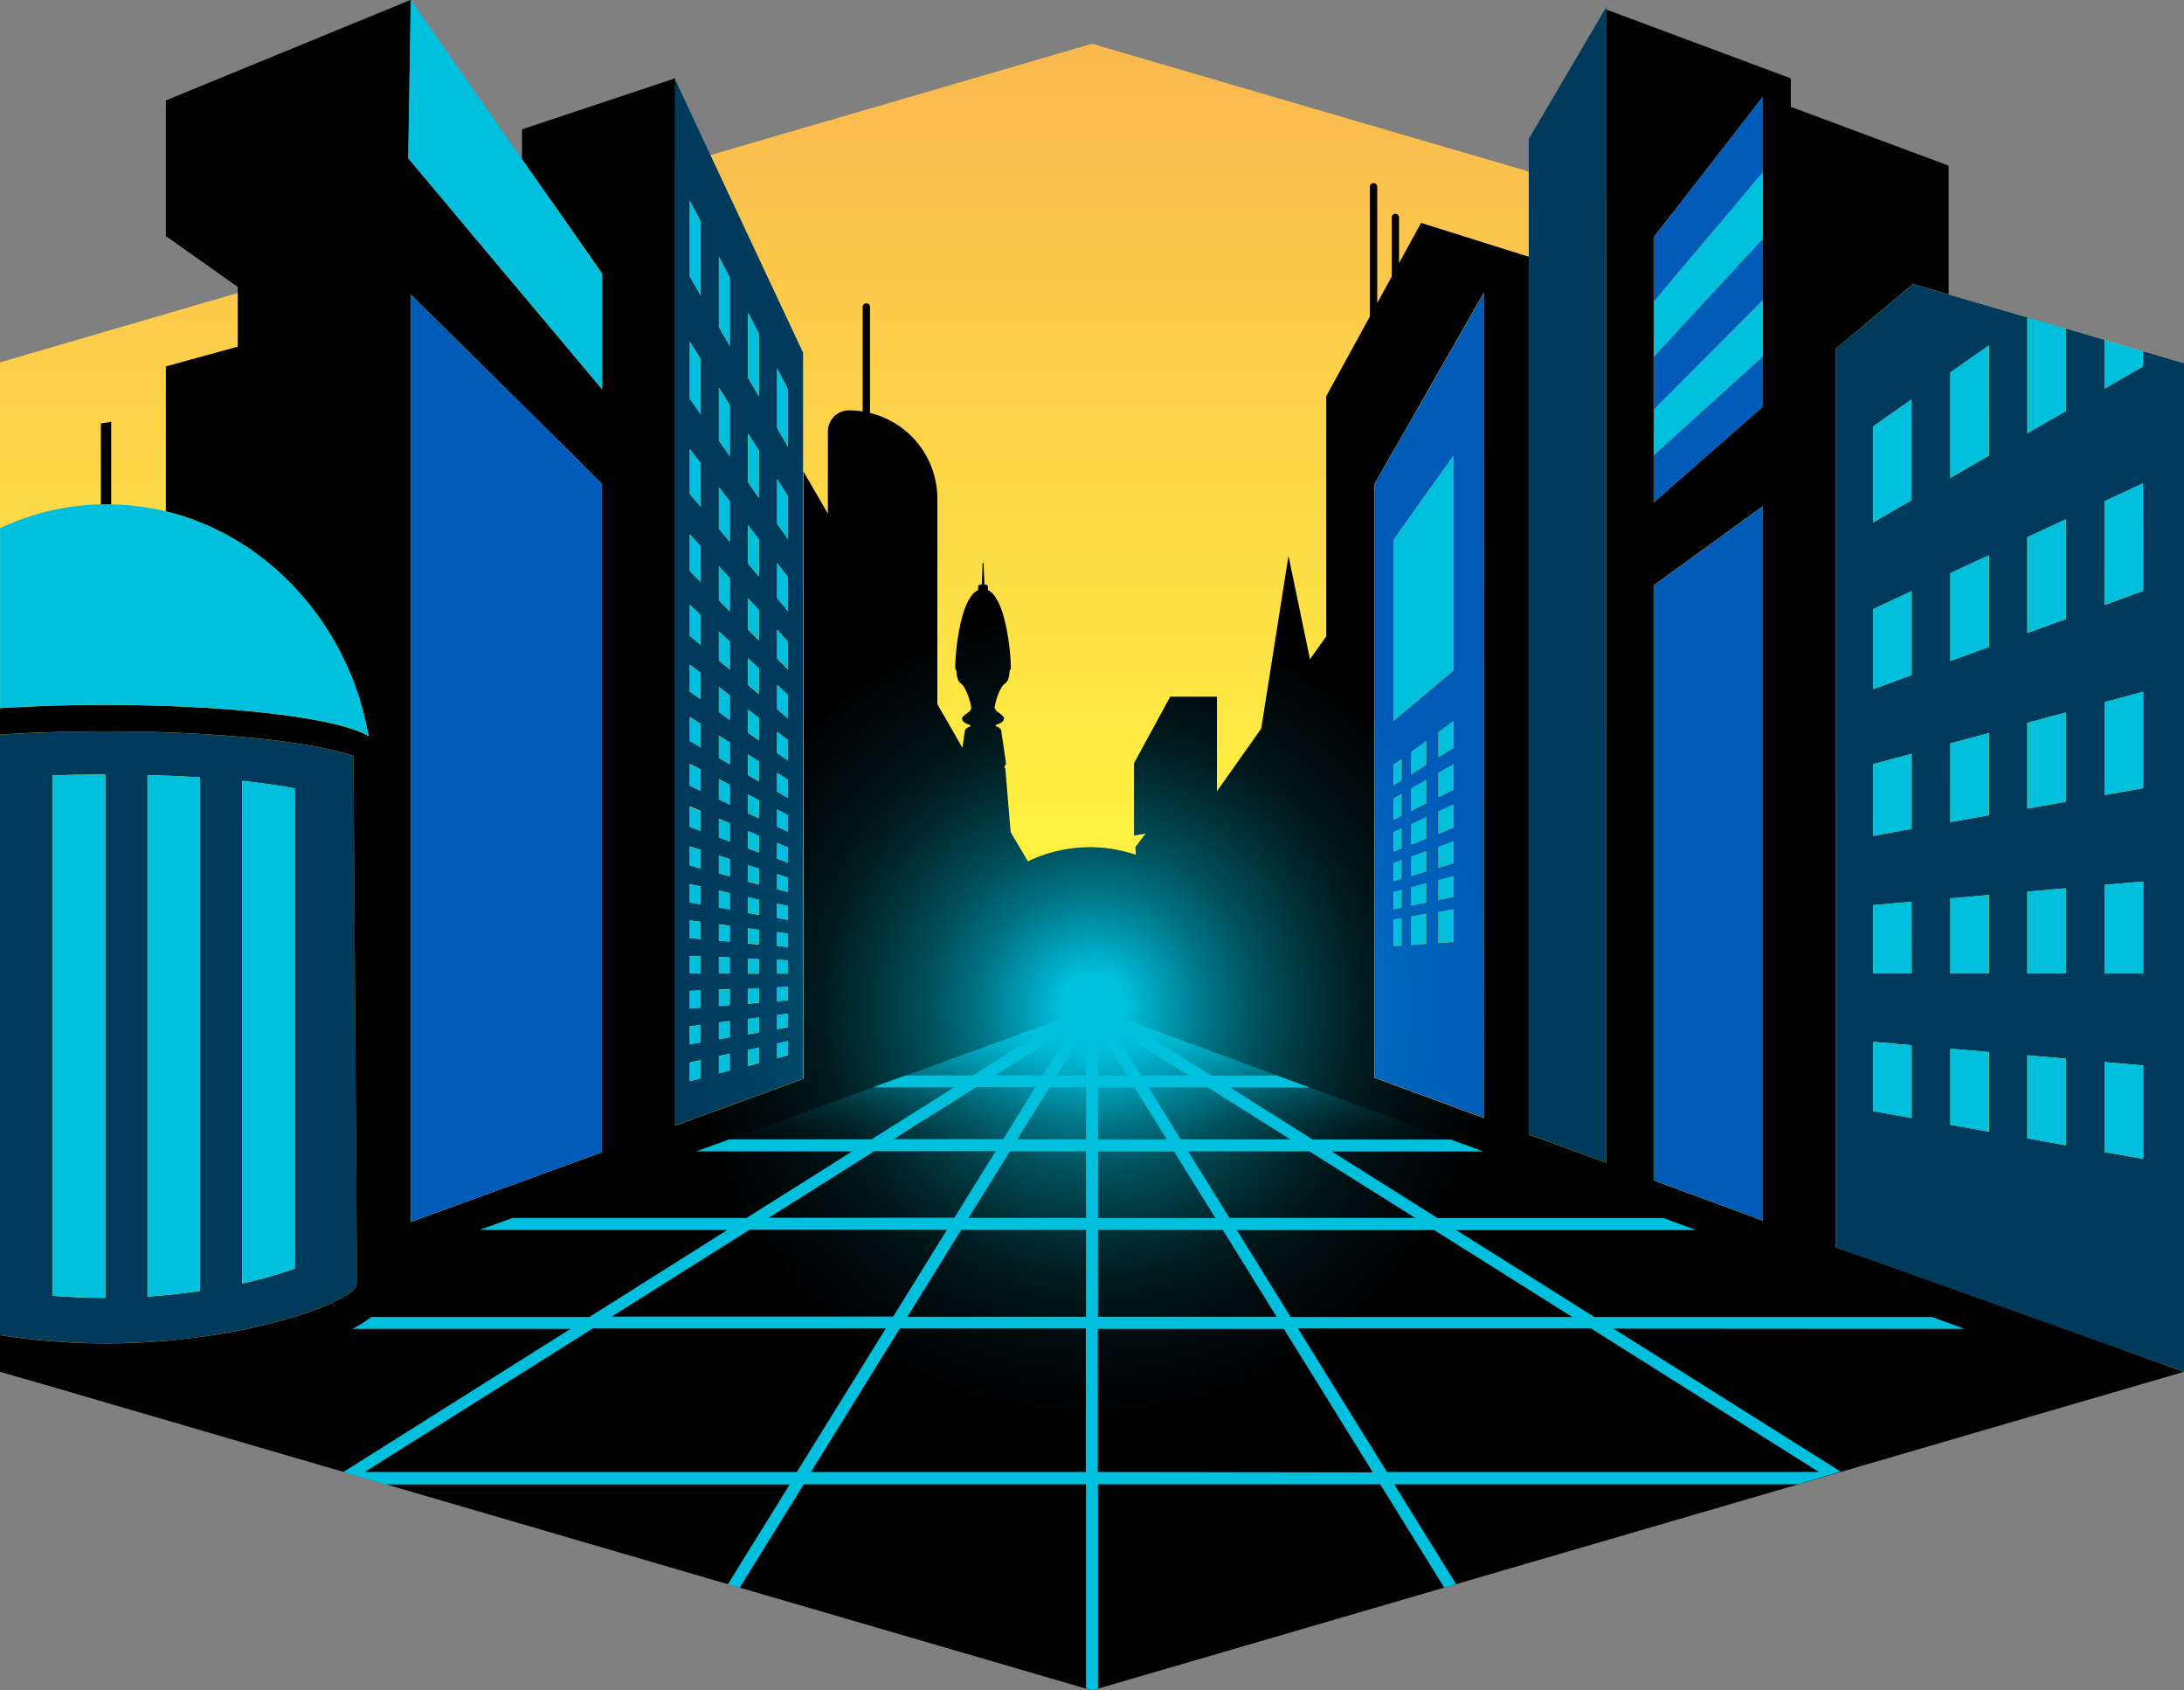 <svg id="Layer_1" data-name="Layer 1" xmlns="http://www.w3.org/2000/svg" xmlns:xlink="http://www.w3.org/1999/xlink" viewBox="0 0 536.64 415.24"><rect x="0" y="0" width="536.64" height="415.24" fill="#808080" stroke="none"/><defs><style>.cls-1{fill:none;}.cls-2{fill:url(#linear-gradient);}.cls-3{fill:#003a5d;}.cls-4{fill:#00c0dd;}.cls-5{fill:#005cb8;}.cls-6{fill:url(#linear-gradient-2);}.cls-7{clip-path:url(#clip-path);}.cls-8{fill:url(#radial-gradient);}</style><linearGradient id="linear-gradient" x1="268.32" y1="202.57" x2="268.32" y2="8.17" gradientUnits="userSpaceOnUse"><stop offset="0" stop-color="#fff041"/><stop offset="1" stop-color="#fab74f"/></linearGradient><linearGradient id="linear-gradient-2" x1="267.96" y1="250.47" x2="267.96" y2="284.48" gradientUnits="userSpaceOnUse"><stop offset="0.07" stop-color="#00c0dd"/><stop offset="0.16" stop-color="#00c0dd" stop-opacity="0.8"/><stop offset="0.26" stop-color="#00c0dd" stop-opacity="0.59"/><stop offset="0.37" stop-color="#00c0dd" stop-opacity="0.41"/><stop offset="0.49" stop-color="#00c0dd" stop-opacity="0.26"/><stop offset="0.6" stop-color="#00c0dd" stop-opacity="0.14"/><stop offset="0.73" stop-color="#00c0dd" stop-opacity="0.06"/><stop offset="0.85" stop-color="#00c0dd" stop-opacity="0.02"/><stop offset="1" stop-color="#00c0dd" stop-opacity="0"/></linearGradient><clipPath id="clip-path" transform="translate(-19.68 -80.38)"><path class="cls-1" d="M380.72,186.68l-39.15,55.6-5.28-25.41-6.7,42.44L318.7,274.76V251.52H307.33v3.53l0,.08v-3.8l-9,16.52v17.91l.12-.17,2.73-.45-2.52,3.36.16,1.9a35,35,0,0,0-26.57,1.6L268,284.81c-.73-8.75-1.3-15.51-1.3-15.52a.93.93,0,0,0-.3-.61,1,1,0,0,0,.46-.76c0-.11-1.16-8-1.16-8,0-.46-.52-.86-1.37-1.16,0-.11,0-.19,0-.21h0a.19.19,0,0,0,0-.08l.1-.06c1.1-.32,1.81-.8,1.89-1.34a.42.42,0,0,0,.08-.22c0-.65-2.07-1.87-2.07-2a.61.61,0,0,0-.27-.45,13.74,13.74,0,0,1,1.77-5.28,4.21,4.21,0,0,1,1-1c.8-.69.9-2.45.92-3a1.55,1.55,0,0,0,.31-.49c0-.2,0-.4,0-.6,0-2.07-1-16.49-5.64-18.7,0-.27,0-.94,0-1v0c0-.19-.37-.35-.88-.4,0-1.25-.19-5.3-.19-5.3s-.05,0-.12,0-.11,0-.11,0-.15,4.05-.2,5.3c-.5.05-.88.21-.88.4v0c0,.05,0,.69,0,1-4.73,2.17-5.64,16.64-5.64,18.72,0,.2,0,.4,0,.6a1.26,1.26,0,0,0,.31.49c0,.58.11,2.34.91,3a3.87,3.87,0,0,1,1,1.09,15.36,15.36,0,0,1,1.75,5.24.6.6,0,0,0-.25.44c0,.17-2.07,1.39-2.07,2a.42.42,0,0,0,.08.22c.07.54.79,1,1.88,1.34l.11.06s0,.06,0,.08h0s0,.1,0,.21c-.84.3-1.36.7-1.36,1.16,0,0-.3,2.06-.6,4.09l-6.16-10.71V202.87a21.68,21.68,0,0,0-16.55-21.05V155.69a.9.9,0,0,0-1.79,0v25.77a21.73,21.73,0,0,0-3.35-.28,5.2,5.2,0,0,0-5.2,5.2v20.18l-6-10.34-96.42-42.33L19.68,417.35,288,495.61l268.32-78.26L470.75,166Z"/></clipPath><radialGradient id="radial-gradient" cx="268.7" cy="247.22" r="111.91" xlink:href="#linear-gradient-2"/></defs><title>FIRST-InfiniteRecharge-RGB_Primary-full-color</title><polygon class="cls-2" points="536.64 336.97 536.64 89.23 268.32 10.75 0 89.01 0 336.97 268.32 333.98 536.64 336.97"/><path class="cls-1" d="M30.14,420.4,194,468.21,30.17,420.41Z" transform="translate(-19.68 -80.38)"/><path class="cls-1" d="M21.25,209.44c1.25-.54,2.51-1.05,3.79-1.51h0a60.77,60.77,0,0,1,19.42-3.61V184.37L47,184v20.34a62,62,0,0,1,12.19,1.43c.42.09.83.2,1.25.3V170.43l17.67-4.86V152.35l-58.43,17v40.77l1.18-.55Z" transform="translate(-19.68 -80.38)"/><path class="cls-1" d="M217,196.22l6,10.34V186.38a5.2,5.2,0,0,1,5.2-5.2,21.73,21.73,0,0,1,3.35.28V155.69a.9.9,0,0,1,1.79,0v26.13a21.68,21.68,0,0,1,16.55,21.05v50.41L256,264c.3-2,.6-4.08.6-4.09,0-.46.52-.86,1.36-1.16,0-.11,0-.19,0-.21h0s0,0,0-.08l-.11-.06c-1.09-.32-1.81-.8-1.88-1.34a.42.42,0,0,1-.08-.22c0-.65,2.07-1.87,2.07-2a.6.6,0,0,1,.25-.44,15.36,15.36,0,0,0-1.75-5.24,3.87,3.87,0,0,0-1-1.09c-.8-.69-.9-2.45-.91-3a1.26,1.26,0,0,1-.31-.49c0-.2,0-.4,0-.6,0-2.08.91-16.55,5.64-18.72,0-.28,0-.92,0-1v0c0-.19.38-.35.88-.4.05-1.25.2-5.3.2-5.3s.05,0,.11,0,.12,0,.12,0,.15,4.05.19,5.3c.51.05.88.21.88.4v0c0,.05,0,.72,0,1,4.6,2.21,5.64,16.63,5.64,18.7,0,.2,0,.4,0,.6a1.55,1.55,0,0,1-.31.49c0,.58-.12,2.34-.92,3a4.21,4.21,0,0,0-1,1,13.74,13.74,0,0,0-1.77,5.28.61.61,0,0,1,.27.45c0,.17,2.07,1.39,2.07,2a.42.42,0,0,1-.08.22c-.08.54-.79,1-1.89,1.34l-.1.06a.19.19,0,0,1,0,.08h0s0,.1,0,.21c.85.3,1.37.7,1.37,1.16,0,0,1.16,7.91,1.16,8a1,1,0,0,1-.46.76.93.93,0,0,1,.3.61s.57,6.77,1.3,15.52l4.14,7.19a35,35,0,0,1,26.57-1.6l-.16-1.9,2.52-3.36-2.73.45-.12.17V267.85l9-16.52v3.8l0-.08v-3.53H318.7v23.24l10.89-15.45,6.7-42.44,5.28,25.41,4-5.63v-59l10.73-19.6V126.17a.9.9,0,0,1,1.79,0v28.67l3.58-6.54V133.78a.89.89,0,1,1,1.78,0V145l5.42-9.9h0v0l26.46,8.31v-21L288,91.13l-93.72,27.34L217,167Z" transform="translate(-19.68 -80.38)"/><polygon class="cls-1" points="526.57 86.07 526.57 86.29 536.64 89.23 536.64 89.01 526.57 86.07"/><polygon class="cls-3" points="375.64 42.05 375.64 63.06 375.64 75.77 375.64 278.65 394.72 285.68 394.72 285.6 394.72 81.76 394.72 69.05 394.72 47.62 394.72 2.36 394.72 1.66 375.64 34.15 375.64 42.05"/><path class="cls-3" d="M185.44,99.63V356.91L217,345.39V167l-22.76-48.53Zm25.19,71.26,2.68,5.16v14.11l-2.68-4.65Zm0,27.18,2.68,4.22v10.57L210.63,209Zm0,20.62,2.68,3.5v8.32l-2.68-3.2Zm0,16.39,2.68,2.93v6.82l-2.68-2.68Zm0,13.54,2.68,2.46v5.77l-2.68-2.25Zm0,11.53,2.68,2.06v5l-2.68-1.88Zm0,10.08,2.68,1.71v4.46l-2.68-1.55Zm0,9,2.68,1.4v4.05l-2.68-1.25Zm0,8.23,2.68,1.11v3.75l-2.68-1Zm0,7.65,2.68.85v3.54l-2.68-.72Zm0,7.25,2.68.59v3.39l-2.68-.47Zm0,7,2.68.35V313l-2.68-.23Zm0,6.81,2.68.12v3.26h-2.68Zm0,6.76,2.68-.12v3.27l-2.68.24Zm0,6.8,2.68-.35v3.34l-2.68.47Zm0,7,2.68-.6v3.46l-2.68.72Zm-7.15-179.52,2.68,5.15v15.47l-2.68-4.65Zm0,29.69,2.68,4.21v11.59l-2.68-3.83Zm0,22.52,2.68,3.5V222l-2.68-3.19Zm0,17.92,2.68,2.92v7.48L203.48,235Zm0,14.79,2.68,2.45v6.33l-2.68-2.26Zm0,12.59,2.68,2.06v5.49l-2.68-1.88Zm0,11,2.68,1.71v4.89l-2.68-1.55Zm0,9.85,2.68,1.39v4.44l-2.68-1.25Zm0,9,2.68,1.11v4.11l-2.68-1Zm0,8.36,2.68.84v3.88l-2.68-.72Zm0,7.91,2.68.59v3.72l-2.68-.48Zm0,7.61,2.68.35v3.62l-2.68-.24Zm0,7.44,2.68.11v3.58h-2.68Zm0,7.38,2.68-.12v3.59l-2.68.23Zm0,7.44,2.68-.36V334l-2.68.47Zm0,7.61,2.68-.6v3.79l-2.68.72ZM196.32,143.4l2.68,5.16v16.81l-2.68-4.64Zm0,32.21,2.68,4.21v12.6l-2.68-3.83Zm0,24.43,2.68,3.5v9.92l-2.68-3.2Zm0,19.43L199,222.4v8.12l-2.68-2.68Zm0,16L199,238v6.87l-2.68-2.25Zm0,13.66,2.68,2.06v6l-2.68-1.88Zm0,11.94,2.68,1.71v5.32l-2.68-1.55Zm0,10.68,2.68,1.4V278l-2.68-1.25Zm0,9.75,2.68,1.11v4.48l-2.68-1Zm0,9.07,2.68.85v4.21l-2.68-.72Zm0,8.58,2.68.6v4l-2.68-.48Zm0,8.26,2.68.35v3.93l-2.68-.23Zm0,8.06,2.68.12v3.89h-2.68Zm0,8,2.68-.12v3.9l-2.68.24Zm0,8.07,2.68-.36v4l-2.68.47Zm0,8.25,2.68-.59v4.11l-2.68.72Zm-4.47,5.44-2.68.72v-4.57l2.68-.6Zm0-8.81-2.68.47v-4.41l2.68-.35Zm0-8.54-2.68.23v-4.33l2.68-.11Zm0-8.41h-2.68V315.2l2.68.12Zm0-8.41-2.68-.24v-4.36l2.68.35Zm0-8.55-2.68-.47v-4.48l2.68.59Zm0-8.81-2.68-.72v-4.67l2.68.84Zm0-9.23-2.68-1v-5l2.68,1.11Zm0-9.84-2.68-1.25v-5.36l2.68,1.39Zm0-10.68-2.68-1.54v-5.91l2.68,1.71Zm0-11.81-2.68-1.88v-6.63l2.68,2.06Zm0-13.35-2.68-2.25V229l2.68,2.46Zm0-15.47-2.68-2.69v-9l2.68,2.93Zm0-18.44-2.68-3.2v-11l2.68,3.5Zm0-22.73-2.68-3.83v-14l2.68,4.21Zm0-29.22-2.68-4.65V129.66l2.68,5.15Z" transform="translate(-19.68 -80.38)"/><path class="cls-3" d="M546.25,166.67v3.73l-9.48,5.47v-12l-9.47-2.77v20.23l-9.48,5.47V158.59l8.9,2.37-28.24-8.25-8.72-2.55-4.4,3.67L470.75,166V386.81L498.48,397l57.84,20.33V169.61Zm-66.32,18.46,5.43-3.81,4-2.83v24.75l-4,2.33-5.43,3.14V185.13ZM489.4,355l-4-.71-5.43-1V336.31l5.43.47,4,.36Zm0-35.51h-9.47V302.73l5.43-.48,4-.35Zm0-35.52-4,.72-5.43,1V268.09l5.43-1.46,4-1.08Zm0-37.79-4,1.47-5.43,2V230l5.43-2.53,4-1.89Zm19,112.16-9.47-1.67V338l9.47.83Zm0-38.85h-9.47V301.07l9.47-.83Zm0-38.86-9.47,1.67V263l9.47-2.54Zm0-41.34-9.47,3.44V221.18l9.47-4.41Zm0-47-9.47,5.47V171.86l9.47-6.63ZM527.3,361.71,517.82,360V339.62l9.48.83Zm0-42.19h-9.48V299.41l9.48-.83Zm0-42.2L517.82,279V257.94l9.48-2.54Zm0-44.9-9.48,3.45V212.35l9.48-4.42Zm19,132.63-9.48-1.67v-22.1l9.48.83Zm0-45.53h-9.48V297.75l9.48-.83Zm0-45.54-9.48,1.67V252.86l9.48-2.54Zm0-48.46L536.77,229V203.51l9.48-4.41Z" transform="translate(-19.68 -80.38)"/><path class="cls-3" d="M107.35,385.39l-.81-119.32c-8.41-2.88-25.42-5.05-46.1-5.77-4.78-.16-9.75-.25-14.85-.25-7.87,0-15.42.21-22.44.59h-.28l-3.19.2V408.34a168.75,168.75,0,0,0,19.53,1.89c2.1.08,4.24.13,6.41.13,5.14,0,10.1-.23,14.82-.63,3-.25,6-.58,8.78-1,21.09-2.88,35.82-8.95,37.92-12.15a5,5,0,0,1,.28-.95v-1.28ZM79.19,272.21c5.36.56,9.67,1.21,12.92,1.84V392a101.31,101.31,0,0,1-12.68,3.61l-.24.05Zm-23.27-1.43,4.52.14c3,.11,5.77.25,8.39.42V397.51c-2.66.39-5.47.72-8.39,1-1.48.14-3,.27-4.52.37ZM32.64,398.67V270.85c4-.13,8.32-.21,12.92-.21V399.2C41.06,399.19,36.74,399,32.64,398.67Z" transform="translate(-19.68 -80.38)"/><path d="M556.32,417.36l-85.57-30.55V166l14.61-12.21,4.4-3.67,8.72,2.55v-31.6l-38.76-14.44v-7L414.41,82.74V366.06l-19.09-7V143.45l-26.46-8.31v0h0l-5.42,9.9V133.78a.89.89,0,1,0-1.78,0V148.3l-3.58,6.54V126.17a.9.9,0,0,0-1.79,0V158.1l-10.73,19.6v59l-4,5.63-5.28-25.41-6.7,42.44L318.7,274.76V251.52H307.33v3.53l0,.08v-3.8l-9,16.52v17.91l.12-.17,2.73-.45-2.52,3.36.16,1.9a35,35,0,0,0-26.57,1.6L268,284.81c-.73-8.75-1.3-15.51-1.3-15.52a.93.93,0,0,0-.3-.61,1,1,0,0,0,.46-.76c0-.11-1.16-8-1.16-8,0-.46-.52-.86-1.37-1.16,0-.11,0-.19,0-.21h0a.19.19,0,0,0,0-.08l.1-.06c1.1-.32,1.81-.8,1.89-1.34a.42.42,0,0,0,.08-.22c0-.65-2.07-1.87-2.07-2a.61.61,0,0,0-.27-.45,13.74,13.74,0,0,1,1.77-5.28,4.21,4.21,0,0,1,1-1c.8-.69.9-2.45.92-3a1.55,1.55,0,0,0,.31-.49c0-.2,0-.4,0-.6,0-2.07-1-16.49-5.64-18.7,0-.27,0-.94,0-1v0c0-.19-.37-.35-.88-.4,0-1.25-.19-5.3-.19-5.3s-.05,0-.12,0-.11,0-.11,0-.15,4.05-.2,5.3c-.5.05-.88.21-.88.4v0c0,.05,0,.69,0,1-4.73,2.17-5.64,16.64-5.64,18.72,0,.2,0,.4,0,.6a1.26,1.26,0,0,0,.31.49c0,.58.11,2.34.91,3a3.87,3.87,0,0,1,1,1.09,15.36,15.36,0,0,1,1.75,5.24.6.6,0,0,0-.25.44c0,.17-2.07,1.39-2.07,2a.42.42,0,0,0,.08.22c.07.54.79,1,1.88,1.34l.11.06s0,.06,0,.08h0s0,.1,0,.21c-.84.3-1.36.7-1.36,1.16,0,0-.3,2.06-.6,4.09l-6.16-10.71V202.87a21.68,21.68,0,0,0-16.55-21.05V155.69a.9.9,0,0,0-1.79,0v25.77a21.73,21.73,0,0,0-3.35-.28,5.2,5.2,0,0,0-5.2,5.2v20.18l-6-10.34V345.39l-31.6,11.52V99.63l-37.57,12.52v7.25l7.32,10.47,12.38,17.72V176l-19.7-23.45L134.05,136l-13.43-16-.63-.75.17-10.29.39-24.55.07-4.07-60.18,24.7v33.6l.48-.14-.1.14,17.29,12.23v14.66l-17.67,4.86V206a59.49,59.49,0,0,1,6.31,1.89h0c1.29.46,2.55,1,3.8,1.52l.4.17c1.19.53,2.36,1.1,3.51,1.7l.54.28c1.12.6,2.23,1.24,3.32,1.91l.53.32c1.09.69,2.17,1.4,3.22,2.15l.42.31c1.08.78,2.14,1.59,3.18,2.44l.19.17a66.73,66.73,0,0,1,6.2,5.82l.17.18Q93.65,226.42,95,228l.24.29c.87,1.07,1.71,2.17,2.53,3.29a2.83,2.83,0,0,0,.2.28c.82,1.15,1.61,2.33,2.37,3.53l.09.16A72.24,72.24,0,0,1,108,252s0,.09,0,.13c.46,1.45.87,2.91,1.24,4.39l0,.15c.37,1.5.7,3,1,4.55h0c-6-3.69-25.35-6.58-49.82-7.42-4.78-.17-9.75-.26-14.85-.26-9.19,0-17.94.29-25.91.8v6.48l3.19-.2h.28c7-.38,14.57-.59,22.44-.59,5.1,0,10.07.09,14.85.25,20.68.72,37.69,2.89,46.1,5.77l.81,119.32.06,9v1.28a5,5,0,0,0-.28.95c-2.1,3.2-16.83,9.27-37.92,12.15-2.82.39-5.75.72-8.78,1-4.72.4-9.68.63-14.82.63-2.17,0-4.31-.05-6.41-.13a168.75,168.75,0,0,1-19.53-1.89v9l10.46,3h0L194,468.21l94,27.41ZM426,224.17l3.88-2.81,9.84-7.13,13.11-9.51v175.5l-22.95-8.45L426,370.34Zm26.83-120.06v76.16l-13.11,11.52-9.84,8.63-3.88,3.4V138.7l4.63-6Zm-95.4,95.09,11.38-19.89,0,0,15.43-27V355l-3.57-1.31-11.88-4.37-11.38-4.2V199.2ZM111.21,268.39h0v0Zm9.41-95v-20.7l27.25,27,1.53,1.51,18.17,18V363.43l-19.7,7.18-27.25,9.94Z" transform="translate(-19.68 -80.38)"/><path d="M47,204.31V184l-2.53.4v19.95c.48,0,1,0,1.43,0Z" transform="translate(-19.68 -80.38)"/><polygon class="cls-4" points="128.19 39.01 100.94 0 100.87 4.07 100.47 28.62 100.31 38.91 100.94 39.66 114.37 55.65 128.19 72.11 147.89 95.57 147.89 67.21 135.51 49.48 128.19 39.01"/><polygon class="cls-4" points="421.95 55.56 420.07 57.8 406.46 73.97 406.37 85.41 406.35 87.67 407.97 85.92 420.07 72.82 433.02 58.79 433.18 58.61 433.18 57.67 433.18 42.22 422.89 54.44 421.95 55.56"/><polygon class="cls-4" points="410.23 96.72 406.46 100.5 406.35 111.81 410.23 108.31 420.07 99.4 433.18 87.53 433.18 73.67 420.07 86.84 410.23 96.72"/><polygon class="cls-4" points="349.18 123.08 349.16 123.1 342.4 132.64 342.4 132.77 342.4 159.92 342.4 177.06 349.16 171.38 357.16 164.67 357.16 111.82 355.79 113.74 349.18 123.08"/><polygon class="cls-4" points="460.25 187.71 460.25 205.29 465.68 204.34 469.72 203.62 469.72 185.17 465.68 186.25 460.25 187.71"/><polygon class="cls-4" points="460.25 149.64 460.25 169.28 465.68 167.3 469.72 165.83 469.72 145.22 465.68 147.1 460.25 149.64"/><polygon class="cls-4" points="460.25 222.34 460.25 239.14 465.68 239.14 469.72 239.14 469.72 221.51 465.68 221.87 460.25 222.34"/><polygon class="cls-4" points="460.25 255.93 460.25 272.98 465.68 273.94 469.72 274.65 469.72 256.76 465.68 256.4 460.25 255.93"/><polygon class="cls-4" points="460.25 104.75 460.25 108.62 460.25 128.33 465.68 125.19 469.72 122.86 469.72 111.47 469.72 98.11 465.68 100.94 460.25 104.75"/><polygon class="cls-4" points="479.19 239.14 488.67 239.14 488.67 219.86 479.19 220.69 479.19 239.14"/><polygon class="cls-4" points="479.19 162.38 488.67 158.94 488.67 136.38 479.19 140.8 479.19 162.38"/><polygon class="cls-4" points="479.19 117.39 488.67 111.92 488.67 84.84 479.19 91.48 479.19 117.39"/><polygon class="cls-4" points="479.19 201.95 488.67 200.28 488.67 180.09 479.19 182.63 479.19 201.95"/><polygon class="cls-4" points="479.19 276.32 488.67 277.99 488.67 258.41 479.19 257.58 479.19 276.32"/><polygon class="cls-4" points="498.14 155.49 507.62 152.04 507.62 127.55 498.14 131.97 498.14 155.49"/><polygon class="cls-4" points="498.14 77.98 498.14 106.45 507.62 100.98 507.62 80.75 507.62 80.73 507.04 80.58 498.14 77.98"/><polygon class="cls-4" points="517.09 83.53 517.09 95.49 526.57 90.02 526.57 86.29 517.09 83.53"/><polygon class="cls-4" points="498.14 239.14 507.62 239.14 507.62 218.2 498.14 219.03 498.14 239.14"/><polygon class="cls-4" points="498.14 198.61 507.62 196.94 507.62 175.02 498.14 177.55 498.14 198.61"/><polygon class="cls-4" points="498.14 279.66 507.62 281.33 507.62 260.07 498.14 259.24 498.14 279.66"/><polygon class="cls-4" points="517.09 283 526.57 284.67 526.57 261.73 517.09 260.9 517.09 283"/><polygon class="cls-4" points="517.09 148.59 526.57 145.14 526.57 118.71 517.09 123.13 517.09 148.59"/><polygon class="cls-4" points="517.09 195.27 526.57 193.6 526.57 169.94 517.09 172.48 517.09 195.27"/><polygon class="cls-4" points="517.09 239.14 526.57 239.14 526.57 216.54 517.09 217.37 517.09 239.14"/><polygon class="cls-4" points="169.49 265.62 172.17 264.9 172.17 260.45 169.49 261.05 169.49 265.62"/><polygon class="cls-4" points="169.49 182.07 172.17 183.62 172.17 177.88 169.49 176.17 169.49 182.07"/><polygon class="cls-4" points="169.49 169.93 172.17 171.81 172.17 165.36 169.49 163.3 169.49 169.93"/><polygon class="cls-4" points="169.49 193.05 172.17 194.3 172.17 189.08 169.49 187.69 169.49 193.05"/><polygon class="cls-4" points="169.49 203.16 172.17 204.14 172.17 199.31 169.49 198.2 169.49 203.16"/><polygon class="cls-4" points="169.49 212.65 172.17 213.37 172.17 208.82 169.49 207.97 169.49 212.65"/><polygon class="cls-4" points="169.49 67.95 172.17 72.6 172.17 54.43 169.49 49.28 169.49 67.95"/><polygon class="cls-4" points="169.49 97.99 172.17 101.82 172.17 88.21 169.49 84 169.49 97.99"/><polygon class="cls-4" points="169.49 140.3 172.17 142.99 172.17 134.21 169.49 131.28 169.49 140.3"/><polygon class="cls-4" points="169.49 156.2 172.17 158.46 172.17 151.03 169.49 148.57 169.49 156.2"/><polygon class="cls-4" points="169.49 121.35 172.17 124.55 172.17 113.83 169.49 110.33 169.49 121.35"/><polygon class="cls-4" points="169.49 256.56 172.17 256.09 172.17 251.79 169.49 252.15 169.49 256.56"/><polygon class="cls-4" points="169.49 247.78 172.17 247.55 172.17 243.33 169.49 243.45 169.49 247.78"/><polygon class="cls-4" points="169.49 239.14 172.17 239.14 172.17 234.94 169.49 234.82 169.49 239.14"/><polygon class="cls-4" points="169.49 221.71 172.17 222.18 172.17 217.82 169.49 217.22 169.49 221.71"/><polygon class="cls-4" points="169.49 230.49 172.17 230.72 172.17 226.48 169.49 226.12 169.49 230.49"/><polygon class="cls-4" points="176.64 147.46 179.32 150.14 179.32 142.01 176.64 139.09 176.64 147.46"/><polygon class="cls-4" points="176.64 162.21 179.32 164.46 179.32 157.59 176.64 155.13 176.64 162.21"/><polygon class="cls-4" points="176.64 129.88 179.32 133.07 179.32 123.16 176.64 119.66 176.64 129.88"/><polygon class="cls-4" points="176.64 108.2 179.32 112.04 179.32 99.44 176.64 95.23 176.64 108.2"/><polygon class="cls-4" points="176.64 196.38 179.32 197.64 179.32 192.81 176.64 191.41 176.64 196.38"/><polygon class="cls-4" points="176.64 214.57 179.32 215.29 179.32 211.08 176.64 210.23 176.64 214.57"/><polygon class="cls-4" points="176.64 205.77 179.32 206.74 179.32 202.27 176.64 201.16 176.64 205.77"/><polygon class="cls-4" points="176.64 186.21 179.32 187.75 179.32 182.44 176.64 180.73 176.64 186.21"/><polygon class="cls-4" points="176.64 174.94 179.32 176.82 179.32 170.85 176.64 168.79 176.64 174.94"/><polygon class="cls-4" points="176.64 231.12 179.32 231.35 179.32 227.42 176.64 227.07 176.64 231.12"/><polygon class="cls-4" points="176.64 80.34 179.32 84.99 179.32 68.18 176.64 63.02 176.64 80.34"/><polygon class="cls-4" points="176.64 263.7 179.32 262.98 179.32 258.87 176.64 259.46 176.64 263.7"/><polygon class="cls-4" points="176.64 222.97 179.32 223.44 179.32 219.41 176.64 218.81 176.64 222.97"/><polygon class="cls-4" points="176.64 247.16 179.32 246.92 179.32 243.02 176.64 243.14 176.64 247.16"/><polygon class="cls-4" points="176.64 239.14 179.32 239.14 179.32 235.25 176.64 235.13 176.64 239.14"/><polygon class="cls-4" points="176.64 255.3 179.32 254.83 179.32 250.85 176.64 251.21 176.64 255.3"/><polygon class="cls-4" points="183.8 92.74 186.48 97.38 186.48 81.92 183.8 76.77 183.8 92.74"/><polygon class="cls-4" points="183.8 261.78 186.48 261.06 186.48 257.28 183.8 257.87 183.8 261.78"/><polygon class="cls-4" points="183.8 138.41 186.48 141.6 186.48 132.48 183.8 128.98 183.8 138.41"/><polygon class="cls-4" points="183.8 199.72 186.48 200.97 186.48 196.53 183.8 195.14 183.8 199.72"/><polygon class="cls-4" points="183.8 208.37 186.48 209.35 186.48 205.24 183.8 204.13 183.8 208.37"/><polygon class="cls-4" points="183.8 190.34 186.48 191.88 186.48 187 183.8 185.29 183.8 190.34"/><polygon class="cls-4" points="183.8 216.49 186.48 217.21 186.48 213.33 183.8 212.49 183.8 216.49"/><polygon class="cls-4" points="183.8 168.21 186.48 170.46 186.48 164.14 183.8 161.68 183.8 168.21"/><polygon class="cls-4" points="183.8 179.95 186.48 181.83 186.48 176.34 183.8 174.28 183.8 179.95"/><polygon class="cls-4" points="183.8 224.23 186.48 224.71 186.48 220.99 183.8 220.4 183.8 224.23"/><polygon class="cls-4" points="183.8 154.61 186.48 157.3 186.48 149.82 183.8 146.9 183.8 154.61"/><polygon class="cls-4" points="183.8 254.04 186.48 253.57 186.48 249.91 183.8 250.26 183.8 254.04"/><polygon class="cls-4" points="183.8 246.53 186.48 246.3 186.48 242.71 183.8 242.83 183.8 246.53"/><polygon class="cls-4" points="183.8 118.42 186.48 122.26 186.48 110.67 183.8 106.46 183.8 118.42"/><polygon class="cls-4" points="183.8 239.14 186.48 239.14 186.48 235.56 183.8 235.44 183.8 239.14"/><polygon class="cls-4" points="183.8 231.74 186.48 231.98 186.48 228.36 183.8 228.01 183.8 231.74"/><polygon class="cls-4" points="190.95 146.93 193.63 150.13 193.63 141.8 190.95 138.31 190.95 146.93"/><polygon class="cls-4" points="190.95 161.77 193.63 164.45 193.63 157.63 190.95 154.7 190.95 161.77"/><polygon class="cls-4" points="190.95 174.22 193.63 176.47 193.63 170.7 190.95 168.24 190.95 174.22"/><polygon class="cls-4" points="190.95 239.14 193.63 239.14 193.63 235.88 190.95 235.76 190.95 239.14"/><polygon class="cls-4" points="190.95 232.37 193.63 232.6 193.63 229.3 190.95 228.95 190.95 232.37"/><polygon class="cls-4" points="190.95 225.49 193.63 225.97 193.63 222.58 190.95 221.98 190.95 225.49"/><polygon class="cls-4" points="190.95 252.78 193.63 252.31 193.63 248.97 190.95 249.32 190.95 252.78"/><polygon class="cls-4" points="190.95 184.96 193.63 186.84 193.63 181.83 190.95 179.77 190.95 184.96"/><polygon class="cls-4" points="190.95 245.91 193.63 245.67 193.63 242.4 190.95 242.51 190.95 245.91"/><polygon class="cls-4" points="190.95 105.13 193.63 109.78 193.63 95.67 190.95 90.51 190.95 105.13"/><polygon class="cls-4" points="190.95 259.87 193.63 259.15 193.63 255.69 190.95 256.29 190.95 259.87"/><polygon class="cls-4" points="190.95 128.64 193.63 132.47 193.63 121.9 190.95 117.69 190.95 128.64"/><polygon class="cls-4" points="190.95 218.41 193.63 219.12 193.63 215.59 190.95 214.74 190.95 218.41"/><polygon class="cls-4" points="190.95 194.47 193.63 196.02 193.63 191.56 190.95 189.85 190.95 194.47"/><polygon class="cls-4" points="190.95 210.98 193.63 211.95 193.63 208.2 190.95 207.09 190.95 210.98"/><polygon class="cls-4" points="190.95 203.06 193.63 204.31 193.63 200.26 190.95 198.86 190.95 203.06"/><path class="cls-4" d="M109.29,256.69l0-.15c-.37-1.48-.78-2.94-1.24-4.39,0,0,0-.08,0-.13a72.24,72.24,0,0,0-7.58-16.45l-.09-.16c-.76-1.2-1.55-2.38-2.37-3.53a2.83,2.83,0,0,1-.2-.28c-.81-1.12-1.66-2.22-2.53-3.29L95,228q-1.32-1.61-2.73-3.12l-.17-.18a66.73,66.73,0,0,0-6.2-5.82l-.19-.17c-1-.85-2.1-1.66-3.18-2.44l-.42-.31c-1-.75-2.13-1.46-3.22-2.15l-.53-.32c-1.09-.67-2.2-1.31-3.32-1.91l-.54-.28c-1.15-.6-2.32-1.17-3.51-1.7l-.4-.17c-1.25-.54-2.51-1.06-3.8-1.52h0A59.49,59.49,0,0,0,60.44,206c-.42-.1-.83-.21-1.25-.3a57.08,57.08,0,0,0-6-1q-3.06-.36-6.18-.42l-1.1,0c-.48,0-.95,0-1.43,0a60.77,60.77,0,0,0-19.42,3.61h0c-1.28.46-2.54,1-3.79,1.51l-.39.17c-.4.18-.78.39-1.18.57v44.19c8-.51,16.72-.8,25.91-.8,5.1,0,10.07.09,14.85.26,24.47.84,43.81,3.73,49.82,7.42h0C110,259.71,109.66,258.19,109.29,256.69Z" transform="translate(-19.68 -80.38)"/><path class="cls-4" d="M111.21,268.39h0v0Z" transform="translate(-19.68 -80.38)"/><path class="cls-4" d="M32.64,398.67c4.1.33,8.42.52,12.92.53V270.64c-4.6,0-8.9.08-12.92.21Z" transform="translate(-19.68 -80.38)"/><path class="cls-4" d="M55.92,270.78V398.87c1.54-.1,3-.23,4.52-.37,2.92-.27,5.73-.6,8.39-1V271.34c-2.62-.17-5.43-.31-8.39-.42Z" transform="translate(-19.68 -80.38)"/><path class="cls-4" d="M79.19,395.62l.24-.05A101.31,101.31,0,0,0,92.11,392V274.05c-3.25-.63-7.56-1.28-12.92-1.84Z" transform="translate(-19.68 -80.38)"/><polygon class="cls-4" points="346.76 210.42 346.76 215.15 349.16 214.43 350.46 214.03 350.46 209.08 349.16 209.55 346.76 210.42"/><polygon class="cls-4" points="346.76 202.4 346.76 207.45 349.16 206.49 350.46 205.97 350.46 200.67 349.16 201.28 346.76 202.4"/><polygon class="cls-4" points="346.76 193.68 346.76 199.19 349.16 197.97 350.46 197.32 350.46 191.55 349.16 192.3 346.76 193.68"/><polygon class="cls-4" points="346.76 217.96 346.76 222.46 349.16 221.95 350.46 221.68 350.46 216.97 349.16 217.31 346.76 217.96"/><polygon class="cls-4" points="342.4 201.4 344.38 200.4 344.38 195.06 342.4 196.2 342.4 201.4"/><polygon class="cls-4" points="342.4 209.21 344.38 208.41 344.38 203.51 342.4 204.43 342.4 209.21"/><polygon class="cls-4" points="342.4 216.48 344.38 215.88 344.38 211.29 342.4 212.01 342.4 216.48"/><polygon class="cls-4" points="353.43 195.81 357.16 193.92 357.16 187.68 353.43 189.84 353.43 195.81"/><polygon class="cls-4" points="353.43 186.02 357.16 183.69 357.16 177.1 353.43 179.83 353.43 186.02"/><polygon class="cls-4" points="353.43 204.78 357.16 203.28 357.16 197.55 353.43 199.29 353.43 204.78"/><polygon class="cls-4" points="353.43 213.13 357.16 212 357.16 206.64 353.43 208 353.43 213.13"/><polygon class="cls-4" points="342.4 192.88 344.38 191.65 344.38 186.46 342.4 187.91 342.4 192.88"/><polygon class="cls-4" points="346.76 225.14 346.76 232.11 349.16 231.93 350.46 231.84 350.46 224.49 349.16 224.72 346.76 225.14"/><polygon class="cls-4" points="342.4 232.42 344.38 232.28 344.38 225.56 342.4 225.91 342.4 232.42"/><polygon class="cls-4" points="353.43 231.63 357.16 231.36 357.16 223.31 353.43 223.97 353.43 231.63"/><polygon class="cls-4" points="342.4 223.37 344.38 222.96 344.38 218.59 342.4 219.12 342.4 223.37"/><polygon class="cls-4" points="346.76 184.72 346.76 190.16 349.16 188.67 350.46 187.87 350.46 182.01 349.16 182.96 346.76 184.72"/><polygon class="cls-4" points="353.43 221.05 357.16 220.27 357.16 215.17 353.43 216.17 353.43 221.05"/><polygon class="cls-5" points="128.19 99.31 100.94 72.31 100.94 73.5 100.94 81.83 100.94 93.01 100.94 300.17 128.19 290.23 147.89 283.05 147.89 118.82 129.72 100.82 128.19 99.31"/><polygon class="cls-5" points="406.46 73.97 420.07 57.8 421.95 55.56 422.89 54.44 433.18 42.22 433.18 23.73 410.97 52.36 406.35 58.31 406.35 85.41 406.35 87.67 406.37 85.41 406.46 73.97"/><polygon class="cls-5" points="410.23 120.04 420.07 111.41 433.18 99.89 433.18 87.53 420.07 99.4 410.23 108.31 406.35 111.81 406.35 123.44 410.23 120.04"/><polygon class="cls-5" points="406.46 100.5 410.23 96.72 420.07 86.84 433.18 73.67 433.18 58.83 433.18 58.61 433.02 58.79 420.07 72.82 407.97 85.92 406.35 87.67 406.35 111.81 406.46 100.5"/><path class="cls-5" d="M368.84,179.31,357.46,199.2V345.09l11.38,4.2,11.88,4.37,3.57,1.31V152.32l-15.43,27Zm-4.78,133.35-2,.14v-6.51l2-.35Zm0-9.32-2,.42V299.5l2-.52Zm0-7.08-2,.6v-4.47l2-.72Zm0-7.47-2,.8v-4.78l2-.92Zm0-8-2,1v-5.21l2-1.14Zm0-8.75-2,1.23v-5l2-1.45Zm6.08,40.19-1.3.1-2.4.17v-7l2.4-.42,1.3-.23Zm0-10.16-1.3.27-2.4.51v-4.5l2.4-.65,1.3-.34Zm0-7.65-1.3.4-2.4.73V290.8l2.4-.87,1.3-.47Zm0-8.06-1.3.52-2.4,1v-5.06l2.4-1.12,1.3-.61Zm0-8.65-1.3.66-2.4,1.21v-5.5l2.4-1.39,1.3-.75Zm0-9.45-1.3.8-2.4,1.5V265.1l2.4-1.76,1.3-.95Zm6.7-4.17-3.73,2.32v-6.19l3.73-2.73Zm0,4v6.24l-3.73,1.89v-6Zm0,9.87v5.73l-3.73,1.5v-5.49Zm0,9.09v5.36l-3.73,1.13v-5.13Zm0,8.53v5.1l-3.73.78v-4.88Zm0,8.14v8.05l-3.73.27v-7.66Zm-1.36-109.56,1.36-1.93v52.85l-8,6.71-6.76,5.68V213l6.76-9.54h0Z" transform="translate(-19.68 -80.38)"/><polygon class="cls-5" points="410.23 140.98 406.35 143.79 406.35 289.96 410.23 291.39 433.18 299.84 433.18 290.71 433.18 127.32 433.18 124.34 420.07 133.85 410.23 140.98"/><path class="cls-5" d="M19.68,210.16v0c.4-.18.78-.39,1.18-.57Z" transform="translate(-19.68 -80.38)"/><path class="cls-5" d="M85.87,218.9q1.63,1.35,3.19,2.8Q87.5,220.25,85.87,218.9Z" transform="translate(-19.68 -80.38)"/><path class="cls-5" d="M89.06,221.7c1,1,2,2,3,3C91.09,223.68,90.09,222.68,89.06,221.7Z" transform="translate(-19.68 -80.38)"/><path class="cls-5" d="M106.05,246.74a71.74,71.74,0,0,0-5.65-11.17A71.74,71.74,0,0,1,106.05,246.74Z" transform="translate(-19.68 -80.38)"/><path class="cls-5" d="M108,252c-.57-1.8-1.23-3.55-1.93-5.28C106.75,248.47,107.41,250.22,108,252Z" transform="translate(-19.68 -80.38)"/><path class="cls-5" d="M23.15,260.64c7-.38,14.57-.59,22.44-.59,5.1,0,10.07.09,14.85.25-4.78-.16-9.75-.25-14.85-.25C37.72,260.05,30.17,260.26,23.15,260.64Z" transform="translate(-19.68 -80.38)"/><path class="cls-5" d="M19.68,260.85l3.19-.2-3.19.2Z" transform="translate(-19.68 -80.38)"/><path class="cls-5" d="M106.54,266.07c-7.36-2.52-21.3-4.5-38.53-5.43C85.24,261.57,99.18,263.55,106.54,266.07Z" transform="translate(-19.68 -80.38)"/><polygon class="cls-6" points="268.54 247.52 154.06 289.09 381.87 289.28 268.54 247.52"/><path class="cls-4" d="M502.42,406.82l-8-2.93h-83l-33.92-21.35h58.95l-7.95-2.93H372.92l-26-16.37h37.24l-8-2.93H342.24l-20.32-12.79h19.55l-8-2.93H317.27l-16.08-10.12h4.86l-7.95-2.93h-1.57l-2.22-1.4-4.15-1.53-.34-.12-.35-.14h0l-1.22-.45-1.6.58-.1,0-.19.07-.63.22-4.52,1.64-1.72,1.09H278.2l-8.08,2.93h4.69l-16.08,10.12H242.21l-8.08,2.93h20l-20.33,12.79H198.86l-8.08,2.93H229.1l-26,16.37H145.62l-8.09,2.93h60.89L164.5,403.89H110.91a31.72,31.72,0,0,1-4.62,2.93h53.56L104,442l.35.1,3.41,1,6.64,1.94h99.31l-15.2,24.52,2.92.85L217.17,445h69.36v50.18l1.54.44,1.4-.4V445h69.35l15.73,25.38,2.92-.86L362.27,445h99.2l6.71-2,3.33-1,.43-.13-55.79-35.11ZM406,403.89H336.81l-13.23-21.35h48.5ZM289.47,363.24h18.7l10.15,16.37H289.47Zm0-2.93V347.52h9l7.92,12.79Zm0-15.72V334.47h.87l6.27,10.12Zm-2.94-10.12v10.12h-7.15l6.27-10.12Zm0,13v12.79H269.64l7.93-12.79Zm0,15.72v16.37H257.68l10.15-16.37Zm0,19.3v21.35H242.64l13.23-21.35Zm2.94,0h30.66l13.23,21.35H289.47Zm77.95-2.93H321.76l-10.14-16.37H341.4Zm-30.68-19.3H309.8l-7.92-12.79h14.54Zm-25-15.72h-11.7l-6.27-10.12h1.89Zm-31.44-10.12h1.89l-6.27,10.12h-11.7Zm-20.74,13h14.54l-7.92,12.79H239.26Zm-25,15.72h29.78l-10.15,16.37H208.58Zm-30.68,19.3h48.5l-13.23,21.35H170Zm-94.56,59.52,56-35.24h72l-21.84,35.24Zm109.63,0,21.83-35.24h45.71v35.24Zm70.48,0V406.82h45.71L357,442.06Zm177.17,0H360.46l-21.84-35.24h72Z" transform="translate(-19.68 -80.38)"/><g class="cls-7"><circle class="cls-8" cx="268.08" cy="248.91" r="97.58"/></g></svg>